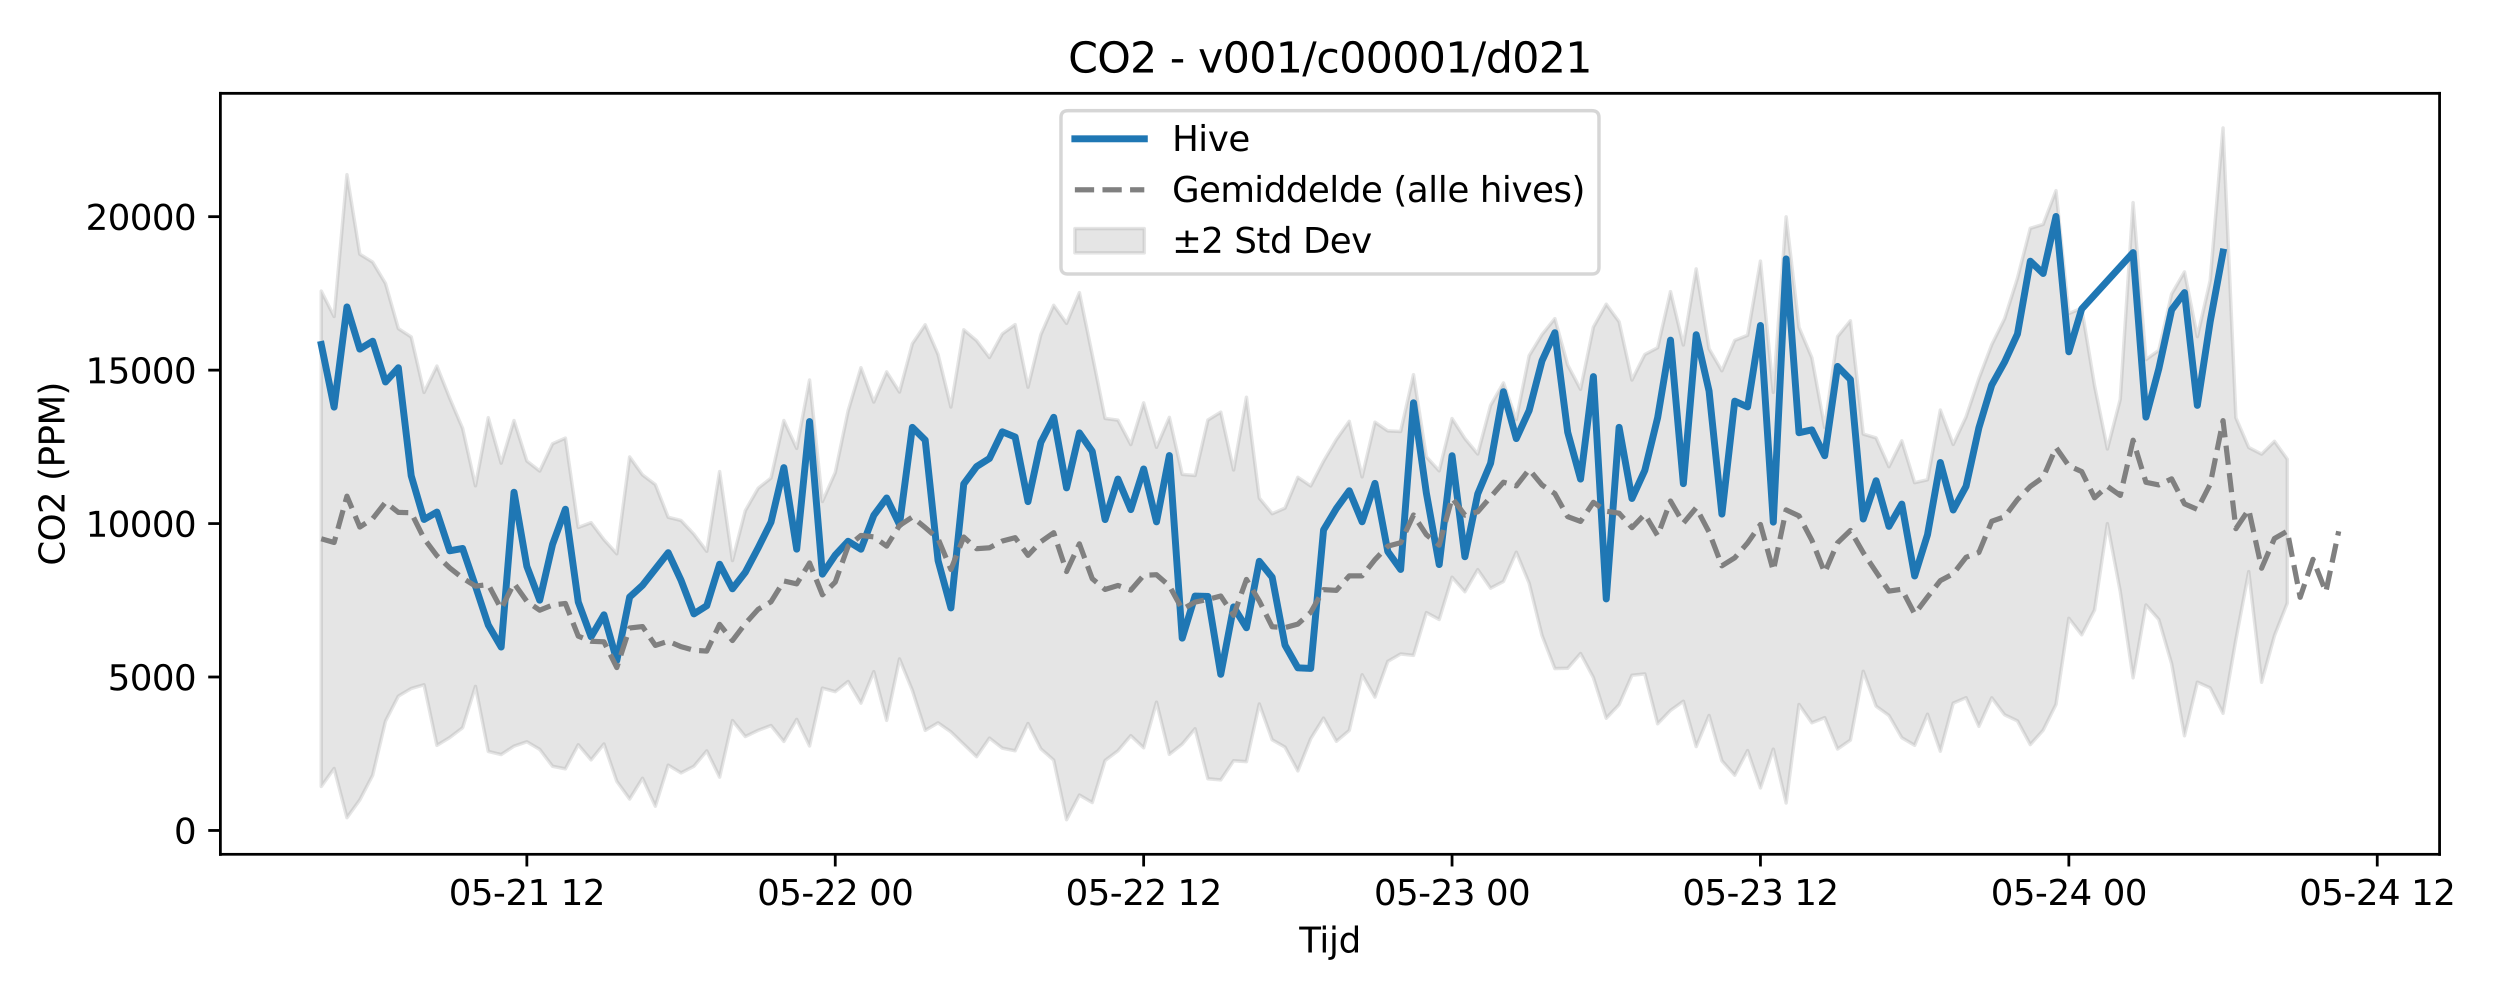 <?xml version="1.0" encoding="utf-8" standalone="no"?>
<!DOCTYPE svg PUBLIC "-//W3C//DTD SVG 1.1//EN"
  "http://www.w3.org/Graphics/SVG/1.1/DTD/svg11.dtd">
<svg xmlns:xlink="http://www.w3.org/1999/xlink" width="720pt" height="288pt" viewBox="0 0 720 288" xmlns="http://www.w3.org/2000/svg" version="1.1">
 <defs>
  <style type="text/css">*{stroke-linejoin: round; stroke-linecap: butt}</style>
 </defs>
 <g id="figure_1">
  <g id="patch_1">
   <path d="M 0 288 
L 720 288 
L 720 0 
L 0 0 
z
" style="fill: #ffffff"/>
  </g>
  <g id="axes_1">
   <g id="patch_2">
    <path d="M 63.47 246.04 
L 702.596 246.04 
L 702.596 26.88 
L 63.47 26.88 
z
" style="fill: #ffffff"/>
   </g>
   <g id="FillBetweenPolyCollection_1">
    <defs>
     <path id="m785334cd11" d="M 92.521 -204.18 
L 92.521 -61.495 
L 96.222 -66.677 
L 99.923 -52.5 
L 103.624 -57.634 
L 107.324 -64.725 
L 111.025 -80.329 
L 114.726 -87.508 
L 118.427 -89.71 
L 122.127 -90.783 
L 125.828 -73.332 
L 129.529 -75.592 
L 133.23 -78.415 
L 136.931 -90.32 
L 140.631 -71.581 
L 144.332 -70.684 
L 148.033 -73.106 
L 151.734 -74.366 
L 155.435 -72.179 
L 159.135 -67.31 
L 162.836 -66.571 
L 166.537 -73.511 
L 170.238 -69.149 
L 173.938 -73.731 
L 177.639 -62.971 
L 181.34 -57.869 
L 185.041 -63.863 
L 188.742 -55.807 
L 192.442 -67.638 
L 196.143 -65.404 
L 199.844 -67.312 
L 203.545 -71.736 
L 207.245 -64.179 
L 210.946 -80.483 
L 214.647 -75.87 
L 218.348 -77.657 
L 222.049 -79.05 
L 225.749 -74.464 
L 229.45 -80.822 
L 233.151 -73.162 
L 236.852 -89.823 
L 240.553 -88.796 
L 244.253 -91.734 
L 247.954 -85.485 
L 251.655 -94.554 
L 255.356 -80.528 
L 259.056 -98.232 
L 262.757 -89.177 
L 266.458 -77.65 
L 270.159 -79.818 
L 273.86 -77.223 
L 277.56 -73.64 
L 281.261 -70.069 
L 284.962 -75.426 
L 288.663 -72.533 
L 292.364 -71.777 
L 296.064 -79.63 
L 299.765 -72.331 
L 303.466 -69.083 
L 307.167 -51.922 
L 310.867 -59.027 
L 314.568 -56.859 
L 318.269 -68.98 
L 321.97 -71.773 
L 325.671 -76.132 
L 329.371 -72.631 
L 333.072 -85.783 
L 336.773 -70.746 
L 340.474 -73.678 
L 344.175 -78.117 
L 347.875 -63.71 
L 351.576 -63.39 
L 355.277 -68.911 
L 358.978 -68.643 
L 362.678 -85.26 
L 366.379 -74.938 
L 370.08 -72.833 
L 373.781 -65.977 
L 377.482 -75.236 
L 381.182 -81.188 
L 384.883 -74.506 
L 388.584 -77.629 
L 392.285 -93.66 
L 395.986 -87.232 
L 399.686 -97.515 
L 403.387 -99.653 
L 407.088 -99.248 
L 410.789 -111.568 
L 414.489 -109.583 
L 418.19 -121.755 
L 421.891 -117.568 
L 425.592 -123.947 
L 429.293 -118.603 
L 432.993 -120.531 
L 436.694 -128.965 
L 440.395 -120.04 
L 444.096 -105.003 
L 447.796 -95.448 
L 451.497 -95.537 
L 455.198 -99.786 
L 458.899 -92.855 
L 462.6 -81.152 
L 466.3 -85.063 
L 470.001 -93.522 
L 473.702 -93.908 
L 477.403 -79.546 
L 481.104 -83.393 
L 484.804 -86.041 
L 488.505 -72.977 
L 492.206 -81.948 
L 495.907 -68.878 
L 499.607 -64.742 
L 503.308 -71.826 
L 507.009 -61.08 
L 510.71 -72.249 
L 514.411 -56.737 
L 518.111 -85.115 
L 521.812 -79.838 
L 525.513 -81.315 
L 529.214 -72.277 
L 532.915 -74.845 
L 536.615 -94.67 
L 540.316 -84.62 
L 544.017 -81.941 
L 547.718 -75.537 
L 551.418 -73.349 
L 555.119 -82.312 
L 558.82 -71.647 
L 562.521 -85.488 
L 566.222 -87.064 
L 569.922 -78.821 
L 573.623 -87.025 
L 577.324 -82.138 
L 581.025 -80.384 
L 584.726 -73.554 
L 588.426 -77.692 
L 592.127 -85.124 
L 595.828 -109.941 
L 599.529 -105.17 
L 603.229 -112.325 
L 606.93 -137.193 
L 610.631 -117.668 
L 614.332 -92.779 
L 618.033 -113.779 
L 621.733 -109.578 
L 625.434 -96.844 
L 629.135 -76.09 
L 632.836 -91.536 
L 636.537 -89.867 
L 640.237 -82.561 
L 643.938 -103.825 
L 647.639 -123.385 
L 651.34 -91.49 
L 655.04 -104.929 
L 658.741 -114.313 
L 658.741 -155.748 
L 658.741 -155.748 
L 655.04 -160.9 
L 651.34 -157.215 
L 647.639 -159.124 
L 643.938 -167.674 
L 640.237 -251.158 
L 636.537 -207.219 
L 632.836 -191.047 
L 629.135 -209.695 
L 625.434 -203.339 
L 621.733 -187.101 
L 618.033 -184.423 
L 614.332 -229.656 
L 610.631 -172.975 
L 606.93 -158.695 
L 603.229 -176.935 
L 599.529 -199.208 
L 595.828 -197.712 
L 592.127 -233.09 
L 588.426 -223.372 
L 584.726 -222.251 
L 581.025 -207.866 
L 577.324 -196.219 
L 573.623 -188.734 
L 569.922 -178.978 
L 566.222 -167.938 
L 562.521 -159.997 
L 558.82 -169.915 
L 555.119 -149.826 
L 551.418 -148.994 
L 547.718 -161.051 
L 544.017 -153.577 
L 540.316 -161.884 
L 536.615 -162.991 
L 532.915 -195.619 
L 529.214 -191.075 
L 525.513 -164.843 
L 521.812 -184.984 
L 518.111 -193.72 
L 514.411 -225.564 
L 510.71 -175.004 
L 507.009 -212.813 
L 503.308 -191.442 
L 499.607 -189.971 
L 495.907 -181.221 
L 492.206 -187.568 
L 488.505 -210.567 
L 484.804 -188.634 
L 481.104 -204.011 
L 477.403 -187.859 
L 473.702 -185.906 
L 470.001 -178.553 
L 466.3 -195.328 
L 462.6 -200.387 
L 458.899 -193.815 
L 455.198 -175.886 
L 451.497 -182.874 
L 447.796 -196.239 
L 444.096 -191.651 
L 440.395 -185.55 
L 436.694 -167.152 
L 432.993 -177.72 
L 429.293 -171.253 
L 425.592 -157.247 
L 421.891 -161.709 
L 418.19 -167.456 
L 414.489 -152.393 
L 410.789 -156.438 
L 407.088 -180.102 
L 403.387 -163.732 
L 399.686 -163.905 
L 395.986 -166.417 
L 392.285 -150.655 
L 388.584 -166.663 
L 384.883 -161.442 
L 381.182 -155.173 
L 377.482 -148.048 
L 373.781 -150.546 
L 370.08 -141.662 
L 366.379 -140.053 
L 362.678 -144.567 
L 358.978 -173.596 
L 355.277 -152.647 
L 351.576 -169.305 
L 347.875 -167.035 
L 344.175 -151.064 
L 340.474 -151.375 
L 336.773 -167.798 
L 333.072 -159.178 
L 329.371 -171.981 
L 325.671 -159.962 
L 321.97 -166.997 
L 318.269 -167.491 
L 314.568 -185.815 
L 310.867 -203.721 
L 307.167 -194.873 
L 303.466 -200.078 
L 299.765 -191.632 
L 296.064 -176.491 
L 292.364 -194.521 
L 288.663 -191.826 
L 284.962 -185.041 
L 281.261 -189.888 
L 277.56 -193.031 
L 273.86 -170.775 
L 270.159 -185.92 
L 266.458 -194.47 
L 262.757 -189.017 
L 259.056 -175.088 
L 255.356 -180.901 
L 251.655 -172.208 
L 247.954 -182.102 
L 244.253 -169.653 
L 240.553 -151.926 
L 236.852 -143.566 
L 233.151 -178.571 
L 229.45 -158.87 
L 225.749 -166.898 
L 222.049 -150.32 
L 218.348 -147.385 
L 214.647 -140.93 
L 210.946 -126.567 
L 207.245 -152.187 
L 203.545 -129.236 
L 199.844 -134.147 
L 196.143 -138.109 
L 192.442 -139.02 
L 188.742 -148.434 
L 185.041 -151.239 
L 181.34 -156.403 
L 177.639 -128.511 
L 173.938 -132.59 
L 170.238 -137.479 
L 166.537 -136.091 
L 162.836 -161.832 
L 159.135 -160.202 
L 155.435 -152.34 
L 151.734 -155.237 
L 148.033 -166.896 
L 144.332 -154.608 
L 140.631 -167.708 
L 136.931 -148.083 
L 133.23 -164.631 
L 129.529 -173.288 
L 125.828 -182.579 
L 122.127 -174.989 
L 118.427 -190.959 
L 114.726 -193.363 
L 111.025 -206.356 
L 107.324 -212.514 
L 103.624 -214.789 
L 99.923 -237.698 
L 96.222 -196.853 
L 92.521 -204.18 
z
" style="stroke: #808080; stroke-opacity: 0.2"/>
    </defs>
    <g clip-path="url(#pe4aac7271d)">
     <use xlink:href="#m785334cd11" x="0" y="288" style="fill: #808080; fill-opacity: 0.2; stroke: #808080; stroke-opacity: 0.2"/>
    </g>
   </g>
   <g id="matplotlib.axis_1">
    <g id="xtick_1">
     <g id="line2d_1">
      <defs>
       <path id="m941d1e9b4a" d="M 0 0 
L 0 3.5 
" style="stroke: #000000; stroke-width: 0.8"/>
      </defs>
      <g>
       <use xlink:href="#m941d1e9b4a" x="151.734" y="246.04" style="stroke: #000000; stroke-width: 0.8"/>
      </g>
     </g>
     <g id="text_1">
      <!-- 05-21 12 -->
      <g transform="translate(129.253 260.638) scale(0.1 -0.1)">
       <defs>
        <path id="DejaVuSans-30" d="M 2034 4250 
Q 1547 4250 1301 3770 
Q 1056 3291 1056 2328 
Q 1056 1369 1301 889 
Q 1547 409 2034 409 
Q 2525 409 2770 889 
Q 3016 1369 3016 2328 
Q 3016 3291 2770 3770 
Q 2525 4250 2034 4250 
z
M 2034 4750 
Q 2819 4750 3233 4129 
Q 3647 3509 3647 2328 
Q 3647 1150 3233 529 
Q 2819 -91 2034 -91 
Q 1250 -91 836 529 
Q 422 1150 422 2328 
Q 422 3509 836 4129 
Q 1250 4750 2034 4750 
z
" transform="scale(0.016)"/>
        <path id="DejaVuSans-35" d="M 691 4666 
L 3169 4666 
L 3169 4134 
L 1269 4134 
L 1269 2991 
Q 1406 3038 1543 3061 
Q 1681 3084 1819 3084 
Q 2600 3084 3056 2656 
Q 3513 2228 3513 1497 
Q 3513 744 3044 326 
Q 2575 -91 1722 -91 
Q 1428 -91 1123 -41 
Q 819 9 494 109 
L 494 744 
Q 775 591 1075 516 
Q 1375 441 1709 441 
Q 2250 441 2565 725 
Q 2881 1009 2881 1497 
Q 2881 1984 2565 2268 
Q 2250 2553 1709 2553 
Q 1456 2553 1204 2497 
Q 953 2441 691 2322 
L 691 4666 
z
" transform="scale(0.016)"/>
        <path id="DejaVuSans-2d" d="M 313 2009 
L 1997 2009 
L 1997 1497 
L 313 1497 
L 313 2009 
z
" transform="scale(0.016)"/>
        <path id="DejaVuSans-32" d="M 1228 531 
L 3431 531 
L 3431 0 
L 469 0 
L 469 531 
Q 828 903 1448 1529 
Q 2069 2156 2228 2338 
Q 2531 2678 2651 2914 
Q 2772 3150 2772 3378 
Q 2772 3750 2511 3984 
Q 2250 4219 1831 4219 
Q 1534 4219 1204 4116 
Q 875 4013 500 3803 
L 500 4441 
Q 881 4594 1212 4672 
Q 1544 4750 1819 4750 
Q 2544 4750 2975 4387 
Q 3406 4025 3406 3419 
Q 3406 3131 3298 2873 
Q 3191 2616 2906 2266 
Q 2828 2175 2409 1742 
Q 1991 1309 1228 531 
z
" transform="scale(0.016)"/>
        <path id="DejaVuSans-31" d="M 794 531 
L 1825 531 
L 1825 4091 
L 703 3866 
L 703 4441 
L 1819 4666 
L 2450 4666 
L 2450 531 
L 3481 531 
L 3481 0 
L 794 0 
L 794 531 
z
" transform="scale(0.016)"/>
        <path id="DejaVuSans-20" transform="scale(0.016)"/>
       </defs>
       <use xlink:href="#DejaVuSans-30"/>
       <use xlink:href="#DejaVuSans-35" transform="translate(63.623 0)"/>
       <use xlink:href="#DejaVuSans-2d" transform="translate(127.246 0)"/>
       <use xlink:href="#DejaVuSans-32" transform="translate(163.33 0)"/>
       <use xlink:href="#DejaVuSans-31" transform="translate(226.953 0)"/>
       <use xlink:href="#DejaVuSans-20" transform="translate(290.576 0)"/>
       <use xlink:href="#DejaVuSans-31" transform="translate(322.363 0)"/>
       <use xlink:href="#DejaVuSans-32" transform="translate(385.986 0)"/>
      </g>
     </g>
    </g>
    <g id="xtick_2">
     <g id="line2d_2">
      <g>
       <use xlink:href="#m941d1e9b4a" x="240.553" y="246.04" style="stroke: #000000; stroke-width: 0.8"/>
      </g>
     </g>
     <g id="text_2">
      <!-- 05-22 00 -->
      <g transform="translate(218.072 260.638) scale(0.1 -0.1)">
       <use xlink:href="#DejaVuSans-30"/>
       <use xlink:href="#DejaVuSans-35" transform="translate(63.623 0)"/>
       <use xlink:href="#DejaVuSans-2d" transform="translate(127.246 0)"/>
       <use xlink:href="#DejaVuSans-32" transform="translate(163.33 0)"/>
       <use xlink:href="#DejaVuSans-32" transform="translate(226.953 0)"/>
       <use xlink:href="#DejaVuSans-20" transform="translate(290.576 0)"/>
       <use xlink:href="#DejaVuSans-30" transform="translate(322.363 0)"/>
       <use xlink:href="#DejaVuSans-30" transform="translate(385.986 0)"/>
      </g>
     </g>
    </g>
    <g id="xtick_3">
     <g id="line2d_3">
      <g>
       <use xlink:href="#m941d1e9b4a" x="329.371" y="246.04" style="stroke: #000000; stroke-width: 0.8"/>
      </g>
     </g>
     <g id="text_3">
      <!-- 05-22 12 -->
      <g transform="translate(306.891 260.638) scale(0.1 -0.1)">
       <use xlink:href="#DejaVuSans-30"/>
       <use xlink:href="#DejaVuSans-35" transform="translate(63.623 0)"/>
       <use xlink:href="#DejaVuSans-2d" transform="translate(127.246 0)"/>
       <use xlink:href="#DejaVuSans-32" transform="translate(163.33 0)"/>
       <use xlink:href="#DejaVuSans-32" transform="translate(226.953 0)"/>
       <use xlink:href="#DejaVuSans-20" transform="translate(290.576 0)"/>
       <use xlink:href="#DejaVuSans-31" transform="translate(322.363 0)"/>
       <use xlink:href="#DejaVuSans-32" transform="translate(385.986 0)"/>
      </g>
     </g>
    </g>
    <g id="xtick_4">
     <g id="line2d_4">
      <g>
       <use xlink:href="#m941d1e9b4a" x="418.19" y="246.04" style="stroke: #000000; stroke-width: 0.8"/>
      </g>
     </g>
     <g id="text_4">
      <!-- 05-23 00 -->
      <g transform="translate(395.71 260.638) scale(0.1 -0.1)">
       <defs>
        <path id="DejaVuSans-33" d="M 2597 2516 
Q 3050 2419 3304 2112 
Q 3559 1806 3559 1356 
Q 3559 666 3084 287 
Q 2609 -91 1734 -91 
Q 1441 -91 1130 -33 
Q 819 25 488 141 
L 488 750 
Q 750 597 1062 519 
Q 1375 441 1716 441 
Q 2309 441 2620 675 
Q 2931 909 2931 1356 
Q 2931 1769 2642 2001 
Q 2353 2234 1838 2234 
L 1294 2234 
L 1294 2753 
L 1863 2753 
Q 2328 2753 2575 2939 
Q 2822 3125 2822 3475 
Q 2822 3834 2567 4026 
Q 2313 4219 1838 4219 
Q 1578 4219 1281 4162 
Q 984 4106 628 3988 
L 628 4550 
Q 988 4650 1302 4700 
Q 1616 4750 1894 4750 
Q 2613 4750 3031 4423 
Q 3450 4097 3450 3541 
Q 3450 3153 3228 2886 
Q 3006 2619 2597 2516 
z
" transform="scale(0.016)"/>
       </defs>
       <use xlink:href="#DejaVuSans-30"/>
       <use xlink:href="#DejaVuSans-35" transform="translate(63.623 0)"/>
       <use xlink:href="#DejaVuSans-2d" transform="translate(127.246 0)"/>
       <use xlink:href="#DejaVuSans-32" transform="translate(163.33 0)"/>
       <use xlink:href="#DejaVuSans-33" transform="translate(226.953 0)"/>
       <use xlink:href="#DejaVuSans-20" transform="translate(290.576 0)"/>
       <use xlink:href="#DejaVuSans-30" transform="translate(322.363 0)"/>
       <use xlink:href="#DejaVuSans-30" transform="translate(385.986 0)"/>
      </g>
     </g>
    </g>
    <g id="xtick_5">
     <g id="line2d_5">
      <g>
       <use xlink:href="#m941d1e9b4a" x="507.009" y="246.04" style="stroke: #000000; stroke-width: 0.8"/>
      </g>
     </g>
     <g id="text_5">
      <!-- 05-23 12 -->
      <g transform="translate(484.529 260.638) scale(0.1 -0.1)">
       <use xlink:href="#DejaVuSans-30"/>
       <use xlink:href="#DejaVuSans-35" transform="translate(63.623 0)"/>
       <use xlink:href="#DejaVuSans-2d" transform="translate(127.246 0)"/>
       <use xlink:href="#DejaVuSans-32" transform="translate(163.33 0)"/>
       <use xlink:href="#DejaVuSans-33" transform="translate(226.953 0)"/>
       <use xlink:href="#DejaVuSans-20" transform="translate(290.576 0)"/>
       <use xlink:href="#DejaVuSans-31" transform="translate(322.363 0)"/>
       <use xlink:href="#DejaVuSans-32" transform="translate(385.986 0)"/>
      </g>
     </g>
    </g>
    <g id="xtick_6">
     <g id="line2d_6">
      <g>
       <use xlink:href="#m941d1e9b4a" x="595.828" y="246.04" style="stroke: #000000; stroke-width: 0.8"/>
      </g>
     </g>
     <g id="text_6">
      <!-- 05-24 00 -->
      <g transform="translate(573.347 260.638) scale(0.1 -0.1)">
       <defs>
        <path id="DejaVuSans-34" d="M 2419 4116 
L 825 1625 
L 2419 1625 
L 2419 4116 
z
M 2253 4666 
L 3047 4666 
L 3047 1625 
L 3713 1625 
L 3713 1100 
L 3047 1100 
L 3047 0 
L 2419 0 
L 2419 1100 
L 313 1100 
L 313 1709 
L 2253 4666 
z
" transform="scale(0.016)"/>
       </defs>
       <use xlink:href="#DejaVuSans-30"/>
       <use xlink:href="#DejaVuSans-35" transform="translate(63.623 0)"/>
       <use xlink:href="#DejaVuSans-2d" transform="translate(127.246 0)"/>
       <use xlink:href="#DejaVuSans-32" transform="translate(163.33 0)"/>
       <use xlink:href="#DejaVuSans-34" transform="translate(226.953 0)"/>
       <use xlink:href="#DejaVuSans-20" transform="translate(290.576 0)"/>
       <use xlink:href="#DejaVuSans-30" transform="translate(322.363 0)"/>
       <use xlink:href="#DejaVuSans-30" transform="translate(385.986 0)"/>
      </g>
     </g>
    </g>
    <g id="xtick_7">
     <g id="line2d_7">
      <g>
       <use xlink:href="#m941d1e9b4a" x="684.647" y="246.04" style="stroke: #000000; stroke-width: 0.8"/>
      </g>
     </g>
     <g id="text_7">
      <!-- 05-24 12 -->
      <g transform="translate(662.166 260.638) scale(0.1 -0.1)">
       <use xlink:href="#DejaVuSans-30"/>
       <use xlink:href="#DejaVuSans-35" transform="translate(63.623 0)"/>
       <use xlink:href="#DejaVuSans-2d" transform="translate(127.246 0)"/>
       <use xlink:href="#DejaVuSans-32" transform="translate(163.33 0)"/>
       <use xlink:href="#DejaVuSans-34" transform="translate(226.953 0)"/>
       <use xlink:href="#DejaVuSans-20" transform="translate(290.576 0)"/>
       <use xlink:href="#DejaVuSans-31" transform="translate(322.363 0)"/>
       <use xlink:href="#DejaVuSans-32" transform="translate(385.986 0)"/>
      </g>
     </g>
    </g>
    <g id="text_8">
     <!-- Tijd -->
     <g transform="translate(374.183 274.317) scale(0.1 -0.1)">
      <defs>
       <path id="DejaVuSans-54" d="M -19 4666 
L 3928 4666 
L 3928 4134 
L 2272 4134 
L 2272 0 
L 1638 0 
L 1638 4134 
L -19 4134 
L -19 4666 
z
" transform="scale(0.016)"/>
       <path id="DejaVuSans-69" d="M 603 3500 
L 1178 3500 
L 1178 0 
L 603 0 
L 603 3500 
z
M 603 4863 
L 1178 4863 
L 1178 4134 
L 603 4134 
L 603 4863 
z
" transform="scale(0.016)"/>
       <path id="DejaVuSans-6a" d="M 603 3500 
L 1178 3500 
L 1178 -63 
Q 1178 -731 923 -1031 
Q 669 -1331 103 -1331 
L -116 -1331 
L -116 -844 
L 38 -844 
Q 366 -844 484 -692 
Q 603 -541 603 -63 
L 603 3500 
z
M 603 4863 
L 1178 4863 
L 1178 4134 
L 603 4134 
L 603 4863 
z
" transform="scale(0.016)"/>
       <path id="DejaVuSans-64" d="M 2906 2969 
L 2906 4863 
L 3481 4863 
L 3481 0 
L 2906 0 
L 2906 525 
Q 2725 213 2448 61 
Q 2172 -91 1784 -91 
Q 1150 -91 751 415 
Q 353 922 353 1747 
Q 353 2572 751 3078 
Q 1150 3584 1784 3584 
Q 2172 3584 2448 3432 
Q 2725 3281 2906 2969 
z
M 947 1747 
Q 947 1113 1208 752 
Q 1469 391 1925 391 
Q 2381 391 2643 752 
Q 2906 1113 2906 1747 
Q 2906 2381 2643 2742 
Q 2381 3103 1925 3103 
Q 1469 3103 1208 2742 
Q 947 2381 947 1747 
z
" transform="scale(0.016)"/>
      </defs>
      <use xlink:href="#DejaVuSans-54"/>
      <use xlink:href="#DejaVuSans-69" transform="translate(57.959 0)"/>
      <use xlink:href="#DejaVuSans-6a" transform="translate(85.742 0)"/>
      <use xlink:href="#DejaVuSans-64" transform="translate(113.525 0)"/>
     </g>
    </g>
   </g>
   <g id="matplotlib.axis_2">
    <g id="ytick_1">
     <g id="line2d_8">
      <defs>
       <path id="m4210026b3e" d="M 0 0 
L -3.5 0 
" style="stroke: #000000; stroke-width: 0.8"/>
      </defs>
      <g>
       <use xlink:href="#m4210026b3e" x="63.47" y="239.171" style="stroke: #000000; stroke-width: 0.8"/>
      </g>
     </g>
     <g id="text_9">
      <!-- 0 -->
      <g transform="translate(50.108 242.97) scale(0.1 -0.1)">
       <use xlink:href="#DejaVuSans-30"/>
      </g>
     </g>
    </g>
    <g id="ytick_2">
     <g id="line2d_9">
      <g>
       <use xlink:href="#m4210026b3e" x="63.47" y="194.98" style="stroke: #000000; stroke-width: 0.8"/>
      </g>
     </g>
     <g id="text_10">
      <!-- 5000 -->
      <g transform="translate(31.02 198.779) scale(0.1 -0.1)">
       <use xlink:href="#DejaVuSans-35"/>
       <use xlink:href="#DejaVuSans-30" transform="translate(63.623 0)"/>
       <use xlink:href="#DejaVuSans-30" transform="translate(127.246 0)"/>
       <use xlink:href="#DejaVuSans-30" transform="translate(190.869 0)"/>
      </g>
     </g>
    </g>
    <g id="ytick_3">
     <g id="line2d_10">
      <g>
       <use xlink:href="#m4210026b3e" x="63.47" y="150.789" style="stroke: #000000; stroke-width: 0.8"/>
      </g>
     </g>
     <g id="text_11">
      <!-- 10000 -->
      <g transform="translate(24.657 154.588) scale(0.1 -0.1)">
       <use xlink:href="#DejaVuSans-31"/>
       <use xlink:href="#DejaVuSans-30" transform="translate(63.623 0)"/>
       <use xlink:href="#DejaVuSans-30" transform="translate(127.246 0)"/>
       <use xlink:href="#DejaVuSans-30" transform="translate(190.869 0)"/>
       <use xlink:href="#DejaVuSans-30" transform="translate(254.492 0)"/>
      </g>
     </g>
    </g>
    <g id="ytick_4">
     <g id="line2d_11">
      <g>
       <use xlink:href="#m4210026b3e" x="63.47" y="106.597" style="stroke: #000000; stroke-width: 0.8"/>
      </g>
     </g>
     <g id="text_12">
      <!-- 15000 -->
      <g transform="translate(24.657 110.397) scale(0.1 -0.1)">
       <use xlink:href="#DejaVuSans-31"/>
       <use xlink:href="#DejaVuSans-35" transform="translate(63.623 0)"/>
       <use xlink:href="#DejaVuSans-30" transform="translate(127.246 0)"/>
       <use xlink:href="#DejaVuSans-30" transform="translate(190.869 0)"/>
       <use xlink:href="#DejaVuSans-30" transform="translate(254.492 0)"/>
      </g>
     </g>
    </g>
    <g id="ytick_5">
     <g id="line2d_12">
      <g>
       <use xlink:href="#m4210026b3e" x="63.47" y="62.406" style="stroke: #000000; stroke-width: 0.8"/>
      </g>
     </g>
     <g id="text_13">
      <!-- 20000 -->
      <g transform="translate(24.657 66.206) scale(0.1 -0.1)">
       <use xlink:href="#DejaVuSans-32"/>
       <use xlink:href="#DejaVuSans-30" transform="translate(63.623 0)"/>
       <use xlink:href="#DejaVuSans-30" transform="translate(127.246 0)"/>
       <use xlink:href="#DejaVuSans-30" transform="translate(190.869 0)"/>
       <use xlink:href="#DejaVuSans-30" transform="translate(254.492 0)"/>
      </g>
     </g>
    </g>
    <g id="text_14">
     <!-- CO2 (PPM) -->
     <g transform="translate(18.578 162.903) rotate(-90) scale(0.1 -0.1)">
      <defs>
       <path id="DejaVuSans-43" d="M 4122 4306 
L 4122 3641 
Q 3803 3938 3442 4084 
Q 3081 4231 2675 4231 
Q 1875 4231 1450 3742 
Q 1025 3253 1025 2328 
Q 1025 1406 1450 917 
Q 1875 428 2675 428 
Q 3081 428 3442 575 
Q 3803 722 4122 1019 
L 4122 359 
Q 3791 134 3420 21 
Q 3050 -91 2638 -91 
Q 1578 -91 968 557 
Q 359 1206 359 2328 
Q 359 3453 968 4101 
Q 1578 4750 2638 4750 
Q 3056 4750 3426 4639 
Q 3797 4528 4122 4306 
z
" transform="scale(0.016)"/>
       <path id="DejaVuSans-4f" d="M 2522 4238 
Q 1834 4238 1429 3725 
Q 1025 3213 1025 2328 
Q 1025 1447 1429 934 
Q 1834 422 2522 422 
Q 3209 422 3611 934 
Q 4013 1447 4013 2328 
Q 4013 3213 3611 3725 
Q 3209 4238 2522 4238 
z
M 2522 4750 
Q 3503 4750 4090 4092 
Q 4678 3434 4678 2328 
Q 4678 1225 4090 567 
Q 3503 -91 2522 -91 
Q 1538 -91 948 565 
Q 359 1222 359 2328 
Q 359 3434 948 4092 
Q 1538 4750 2522 4750 
z
" transform="scale(0.016)"/>
       <path id="DejaVuSans-28" d="M 1984 4856 
Q 1566 4138 1362 3434 
Q 1159 2731 1159 2009 
Q 1159 1288 1364 580 
Q 1569 -128 1984 -844 
L 1484 -844 
Q 1016 -109 783 600 
Q 550 1309 550 2009 
Q 550 2706 781 3412 
Q 1013 4119 1484 4856 
L 1984 4856 
z
" transform="scale(0.016)"/>
       <path id="DejaVuSans-50" d="M 1259 4147 
L 1259 2394 
L 2053 2394 
Q 2494 2394 2734 2622 
Q 2975 2850 2975 3272 
Q 2975 3691 2734 3919 
Q 2494 4147 2053 4147 
L 1259 4147 
z
M 628 4666 
L 2053 4666 
Q 2838 4666 3239 4311 
Q 3641 3956 3641 3272 
Q 3641 2581 3239 2228 
Q 2838 1875 2053 1875 
L 1259 1875 
L 1259 0 
L 628 0 
L 628 4666 
z
" transform="scale(0.016)"/>
       <path id="DejaVuSans-4d" d="M 628 4666 
L 1569 4666 
L 2759 1491 
L 3956 4666 
L 4897 4666 
L 4897 0 
L 4281 0 
L 4281 4097 
L 3078 897 
L 2444 897 
L 1241 4097 
L 1241 0 
L 628 0 
L 628 4666 
z
" transform="scale(0.016)"/>
       <path id="DejaVuSans-29" d="M 513 4856 
L 1013 4856 
Q 1481 4119 1714 3412 
Q 1947 2706 1947 2009 
Q 1947 1309 1714 600 
Q 1481 -109 1013 -844 
L 513 -844 
Q 928 -128 1133 580 
Q 1338 1288 1338 2009 
Q 1338 2731 1133 3434 
Q 928 4138 513 4856 
z
" transform="scale(0.016)"/>
      </defs>
      <use xlink:href="#DejaVuSans-43"/>
      <use xlink:href="#DejaVuSans-4f" transform="translate(69.824 0)"/>
      <use xlink:href="#DejaVuSans-32" transform="translate(148.535 0)"/>
      <use xlink:href="#DejaVuSans-20" transform="translate(212.158 0)"/>
      <use xlink:href="#DejaVuSans-28" transform="translate(243.945 0)"/>
      <use xlink:href="#DejaVuSans-50" transform="translate(282.959 0)"/>
      <use xlink:href="#DejaVuSans-50" transform="translate(343.262 0)"/>
      <use xlink:href="#DejaVuSans-4d" transform="translate(403.564 0)"/>
      <use xlink:href="#DejaVuSans-29" transform="translate(489.844 0)"/>
     </g>
    </g>
   </g>
   <g id="line2d_13">
    <path d="M 92.521 99.209 
L 96.222 117.248 
L 99.923 88.403 
L 103.624 100.54 
L 107.324 98.272 
L 111.025 110.005 
L 114.726 105.914 
L 118.427 137.016 
L 122.127 149.604 
L 125.828 147.48 
L 129.529 158.628 
L 133.23 157.959 
L 136.931 168.783 
L 140.631 180.021 
L 144.332 186.354 
L 148.033 141.774 
L 151.734 163.124 
L 155.435 172.855 
L 159.135 156.785 
L 162.836 146.667 
L 166.537 173.361 
L 170.238 183.381 
L 173.938 177.068 
L 177.639 190.229 
L 181.34 171.947 
L 185.041 168.571 
L 192.442 159.176 
L 196.143 167.125 
L 199.844 176.794 
L 203.545 174.451 
L 207.245 162.499 
L 210.946 169.573 
L 214.647 164.818 
L 218.348 157.8 
L 222.049 150.37 
L 225.749 134.682 
L 229.45 158.154 
L 233.151 121.41 
L 236.852 165.354 
L 240.553 159.86 
L 244.253 155.888 
L 247.954 158.174 
L 251.655 148.408 
L 255.356 143.42 
L 259.056 151.063 
L 262.757 123.084 
L 266.458 126.74 
L 270.159 161.43 
L 273.86 175.085 
L 277.56 139.378 
L 281.261 134.376 
L 284.962 132.034 
L 288.663 124.359 
L 292.364 125.859 
L 296.064 144.469 
L 299.765 127.417 
L 303.466 120.188 
L 307.167 140.505 
L 310.867 124.669 
L 314.568 129.989 
L 318.269 149.634 
L 321.97 137.973 
L 325.671 146.767 
L 329.371 135.071 
L 333.072 150.289 
L 336.773 131.199 
L 340.474 183.786 
L 344.175 171.667 
L 347.875 171.771 
L 351.576 194.199 
L 355.277 174.787 
L 358.978 180.794 
L 362.678 161.66 
L 366.379 166.242 
L 370.08 185.797 
L 373.781 192.337 
L 377.482 192.508 
L 381.182 152.621 
L 384.883 146.446 
L 388.584 141.343 
L 392.285 150.273 
L 395.986 139.213 
L 399.686 158.834 
L 403.387 164.002 
L 407.088 116.004 
L 410.789 141.986 
L 414.489 162.591 
L 418.19 131.25 
L 421.891 160.337 
L 425.592 142.233 
L 429.293 133.413 
L 432.993 112.811 
L 436.694 126.311 
L 440.395 118.223 
L 444.096 103.922 
L 447.796 95.821 
L 451.497 124.495 
L 455.198 137.976 
L 458.899 108.465 
L 462.6 172.486 
L 466.3 123.076 
L 470.001 143.562 
L 473.702 135.472 
L 477.403 120.288 
L 481.104 97.963 
L 484.804 139.293 
L 488.505 96.401 
L 492.206 112.607 
L 495.907 148.053 
L 499.607 115.536 
L 503.308 117.19 
L 507.009 93.744 
L 510.71 150.373 
L 514.411 74.577 
L 518.111 124.627 
L 521.812 123.806 
L 525.513 131.25 
L 529.214 105.531 
L 532.915 109.296 
L 536.615 149.472 
L 540.316 138.453 
L 544.017 151.597 
L 547.718 145.181 
L 551.418 165.88 
L 555.119 154.001 
L 558.82 133.206 
L 562.521 146.88 
L 566.222 140.063 
L 569.922 123.199 
L 573.623 110.899 
L 577.324 104.244 
L 581.025 96.204 
L 584.726 75.228 
L 588.426 78.763 
L 592.127 62.339 
L 595.828 101.312 
L 599.529 88.983 
L 614.332 72.75 
L 618.033 120.129 
L 621.733 106.226 
L 625.434 89.23 
L 629.135 84.272 
L 632.836 116.748 
L 636.537 92.615 
L 640.237 72.606 
L 640.237 72.606 
" clip-path="url(#pe4aac7271d)" style="fill: none; stroke: #1f77b4; stroke-width: 2; stroke-linecap: square"/>
   </g>
   <g id="line2d_14">
    <path d="M 92.521 155.163 
L 96.222 156.235 
L 99.923 142.901 
L 103.624 151.789 
L 107.324 149.381 
L 111.025 144.658 
L 114.726 147.565 
L 118.427 147.666 
L 122.127 155.114 
L 125.828 160.044 
L 129.529 163.56 
L 133.23 166.477 
L 136.931 168.798 
L 140.631 168.355 
L 144.332 175.354 
L 148.033 167.999 
L 151.734 173.198 
L 155.435 175.741 
L 159.135 174.244 
L 162.836 173.798 
L 166.537 183.199 
L 170.238 184.686 
L 173.938 184.84 
L 177.639 192.259 
L 181.34 180.864 
L 185.041 180.449 
L 188.742 185.879 
L 192.442 184.671 
L 196.143 186.244 
L 199.844 187.27 
L 203.545 187.514 
L 207.245 179.817 
L 210.946 184.475 
L 214.647 179.6 
L 218.348 175.479 
L 222.049 173.315 
L 225.749 167.319 
L 229.45 168.154 
L 233.151 162.134 
L 236.852 171.305 
L 240.553 167.639 
L 244.253 157.306 
L 247.954 154.207 
L 251.655 154.619 
L 255.356 157.285 
L 259.056 151.34 
L 262.757 148.903 
L 266.458 151.94 
L 270.159 155.131 
L 273.86 164.001 
L 277.56 154.665 
L 281.261 158.021 
L 284.962 157.766 
L 288.663 155.82 
L 292.364 154.851 
L 296.064 159.94 
L 299.765 156.018 
L 303.466 153.419 
L 307.167 164.603 
L 310.867 156.626 
L 314.568 166.663 
L 318.269 169.764 
L 321.97 168.615 
L 325.671 169.953 
L 329.371 165.694 
L 333.072 165.52 
L 336.773 168.728 
L 340.474 175.474 
L 344.175 173.41 
L 347.875 172.628 
L 351.576 171.652 
L 355.277 177.221 
L 358.978 166.881 
L 362.678 173.086 
L 366.379 180.504 
L 370.08 180.753 
L 373.781 179.738 
L 377.482 176.358 
L 381.182 169.82 
L 384.883 170.026 
L 388.584 165.854 
L 392.285 165.843 
L 395.986 161.175 
L 399.686 157.29 
L 403.387 156.308 
L 407.088 148.325 
L 410.789 153.997 
L 414.489 157.012 
L 418.19 143.394 
L 421.891 148.362 
L 425.592 147.403 
L 432.993 138.874 
L 436.694 139.941 
L 440.395 135.205 
L 444.096 139.673 
L 447.796 142.157 
L 451.497 148.795 
L 455.198 150.164 
L 458.899 144.665 
L 462.6 147.23 
L 466.3 147.804 
L 470.001 151.962 
L 473.702 148.093 
L 477.403 154.297 
L 481.104 144.298 
L 484.804 150.663 
L 488.505 146.228 
L 492.206 153.242 
L 495.907 162.95 
L 499.607 160.643 
L 503.308 156.366 
L 507.009 151.053 
L 510.71 164.374 
L 514.411 146.849 
L 518.111 148.583 
L 521.812 155.589 
L 525.513 164.921 
L 529.214 156.324 
L 532.915 152.768 
L 536.615 159.169 
L 544.017 170.241 
L 547.718 169.706 
L 551.418 176.828 
L 555.119 171.931 
L 558.82 167.219 
L 562.521 165.258 
L 566.222 160.499 
L 569.922 159.1 
L 573.623 150.12 
L 577.324 148.822 
L 581.025 143.875 
L 584.726 140.098 
L 588.426 137.468 
L 592.127 128.893 
L 595.828 134.173 
L 599.529 135.811 
L 603.229 143.37 
L 606.93 140.056 
L 610.631 142.679 
L 614.332 126.783 
L 618.033 138.899 
L 621.733 139.661 
L 625.434 137.909 
L 629.135 145.108 
L 632.836 146.709 
L 636.537 139.457 
L 640.237 121.14 
L 643.938 152.251 
L 647.639 146.745 
L 651.34 163.647 
L 655.04 155.085 
L 658.741 152.969 
L 662.442 172.021 
L 666.143 161.098 
L 669.844 170.486 
L 673.544 153.007 
L 673.544 153.007 
" clip-path="url(#pe4aac7271d)" style="fill: none; stroke-dasharray: 5.55,2.4; stroke-dashoffset: 0; stroke: #808080; stroke-width: 1.5"/>
   </g>
   <g id="patch_3">
    <path d="M 63.47 246.04 
L 63.47 26.88 
" style="fill: none; stroke: #000000; stroke-width: 0.8; stroke-linejoin: miter; stroke-linecap: square"/>
   </g>
   <g id="patch_4">
    <path d="M 702.596 246.04 
L 702.596 26.88 
" style="fill: none; stroke: #000000; stroke-width: 0.8; stroke-linejoin: miter; stroke-linecap: square"/>
   </g>
   <g id="patch_5">
    <path d="M 63.47 246.04 
L 702.596 246.04 
" style="fill: none; stroke: #000000; stroke-width: 0.8; stroke-linejoin: miter; stroke-linecap: square"/>
   </g>
   <g id="patch_6">
    <path d="M 63.47 26.88 
L 702.596 26.88 
" style="fill: none; stroke: #000000; stroke-width: 0.8; stroke-linejoin: miter; stroke-linecap: square"/>
   </g>
   <g id="text_15">
    <!-- CO2 - v001/c00001/d021 -->
    <g transform="translate(307.63 20.88) scale(0.12 -0.12)">
     <defs>
      <path id="DejaVuSans-76" d="M 191 3500 
L 800 3500 
L 1894 563 
L 2988 3500 
L 3597 3500 
L 2284 0 
L 1503 0 
L 191 3500 
z
" transform="scale(0.016)"/>
      <path id="DejaVuSans-2f" d="M 1625 4666 
L 2156 4666 
L 531 -594 
L 0 -594 
L 1625 4666 
z
" transform="scale(0.016)"/>
      <path id="DejaVuSans-63" d="M 3122 3366 
L 3122 2828 
Q 2878 2963 2633 3030 
Q 2388 3097 2138 3097 
Q 1578 3097 1268 2742 
Q 959 2388 959 1747 
Q 959 1106 1268 751 
Q 1578 397 2138 397 
Q 2388 397 2633 464 
Q 2878 531 3122 666 
L 3122 134 
Q 2881 22 2623 -34 
Q 2366 -91 2075 -91 
Q 1284 -91 818 406 
Q 353 903 353 1747 
Q 353 2603 823 3093 
Q 1294 3584 2113 3584 
Q 2378 3584 2631 3529 
Q 2884 3475 3122 3366 
z
" transform="scale(0.016)"/>
     </defs>
     <use xlink:href="#DejaVuSans-43"/>
     <use xlink:href="#DejaVuSans-4f" transform="translate(69.824 0)"/>
     <use xlink:href="#DejaVuSans-32" transform="translate(148.535 0)"/>
     <use xlink:href="#DejaVuSans-20" transform="translate(212.158 0)"/>
     <use xlink:href="#DejaVuSans-2d" transform="translate(243.945 0)"/>
     <use xlink:href="#DejaVuSans-20" transform="translate(280.029 0)"/>
     <use xlink:href="#DejaVuSans-76" transform="translate(311.816 0)"/>
     <use xlink:href="#DejaVuSans-30" transform="translate(370.996 0)"/>
     <use xlink:href="#DejaVuSans-30" transform="translate(434.619 0)"/>
     <use xlink:href="#DejaVuSans-31" transform="translate(498.242 0)"/>
     <use xlink:href="#DejaVuSans-2f" transform="translate(561.865 0)"/>
     <use xlink:href="#DejaVuSans-63" transform="translate(595.557 0)"/>
     <use xlink:href="#DejaVuSans-30" transform="translate(650.537 0)"/>
     <use xlink:href="#DejaVuSans-30" transform="translate(714.16 0)"/>
     <use xlink:href="#DejaVuSans-30" transform="translate(777.783 0)"/>
     <use xlink:href="#DejaVuSans-30" transform="translate(841.406 0)"/>
     <use xlink:href="#DejaVuSans-31" transform="translate(905.029 0)"/>
     <use xlink:href="#DejaVuSans-2f" transform="translate(968.652 0)"/>
     <use xlink:href="#DejaVuSans-64" transform="translate(1002.344 0)"/>
     <use xlink:href="#DejaVuSans-30" transform="translate(1065.82 0)"/>
     <use xlink:href="#DejaVuSans-32" transform="translate(1129.443 0)"/>
     <use xlink:href="#DejaVuSans-31" transform="translate(1193.066 0)"/>
    </g>
   </g>
   <g id="legend_1">
    <g id="patch_7">
     <path d="M 307.561 78.914 
L 458.505 78.914 
Q 460.505 78.914 460.505 76.914 
L 460.505 33.88 
Q 460.505 31.88 458.505 31.88 
L 307.561 31.88 
Q 305.561 31.88 305.561 33.88 
L 305.561 76.914 
Q 305.561 78.914 307.561 78.914 
z
" style="fill: #ffffff; opacity: 0.8; stroke: #cccccc; stroke-linejoin: miter"/>
    </g>
    <g id="line2d_15">
     <path d="M 309.561 39.978 
L 319.561 39.978 
L 329.561 39.978 
" style="fill: none; stroke: #1f77b4; stroke-width: 2; stroke-linecap: square"/>
    </g>
    <g id="text_16">
     <!-- Hive -->
     <g transform="translate(337.561 43.478) scale(0.1 -0.1)">
      <defs>
       <path id="DejaVuSans-48" d="M 628 4666 
L 1259 4666 
L 1259 2753 
L 3553 2753 
L 3553 4666 
L 4184 4666 
L 4184 0 
L 3553 0 
L 3553 2222 
L 1259 2222 
L 1259 0 
L 628 0 
L 628 4666 
z
" transform="scale(0.016)"/>
       <path id="DejaVuSans-65" d="M 3597 1894 
L 3597 1613 
L 953 1613 
Q 991 1019 1311 708 
Q 1631 397 2203 397 
Q 2534 397 2845 478 
Q 3156 559 3463 722 
L 3463 178 
Q 3153 47 2828 -22 
Q 2503 -91 2169 -91 
Q 1331 -91 842 396 
Q 353 884 353 1716 
Q 353 2575 817 3079 
Q 1281 3584 2069 3584 
Q 2775 3584 3186 3129 
Q 3597 2675 3597 1894 
z
M 3022 2063 
Q 3016 2534 2758 2815 
Q 2500 3097 2075 3097 
Q 1594 3097 1305 2825 
Q 1016 2553 972 2059 
L 3022 2063 
z
" transform="scale(0.016)"/>
      </defs>
      <use xlink:href="#DejaVuSans-48"/>
      <use xlink:href="#DejaVuSans-69" transform="translate(75.195 0)"/>
      <use xlink:href="#DejaVuSans-76" transform="translate(102.979 0)"/>
      <use xlink:href="#DejaVuSans-65" transform="translate(162.158 0)"/>
     </g>
    </g>
    <g id="line2d_16">
     <path d="M 309.561 54.657 
L 319.561 54.657 
L 329.561 54.657 
" style="fill: none; stroke-dasharray: 5.55,2.4; stroke-dashoffset: 0; stroke: #808080; stroke-width: 1.5"/>
    </g>
    <g id="text_17">
     <!-- Gemiddelde (alle hives) -->
     <g transform="translate(337.561 58.157) scale(0.1 -0.1)">
      <defs>
       <path id="DejaVuSans-47" d="M 3809 666 
L 3809 1919 
L 2778 1919 
L 2778 2438 
L 4434 2438 
L 4434 434 
Q 4069 175 3628 42 
Q 3188 -91 2688 -91 
Q 1594 -91 976 548 
Q 359 1188 359 2328 
Q 359 3472 976 4111 
Q 1594 4750 2688 4750 
Q 3144 4750 3555 4637 
Q 3966 4525 4313 4306 
L 4313 3634 
Q 3963 3931 3569 4081 
Q 3175 4231 2741 4231 
Q 1884 4231 1454 3753 
Q 1025 3275 1025 2328 
Q 1025 1384 1454 906 
Q 1884 428 2741 428 
Q 3075 428 3337 486 
Q 3600 544 3809 666 
z
" transform="scale(0.016)"/>
       <path id="DejaVuSans-6d" d="M 3328 2828 
Q 3544 3216 3844 3400 
Q 4144 3584 4550 3584 
Q 5097 3584 5394 3201 
Q 5691 2819 5691 2113 
L 5691 0 
L 5113 0 
L 5113 2094 
Q 5113 2597 4934 2840 
Q 4756 3084 4391 3084 
Q 3944 3084 3684 2787 
Q 3425 2491 3425 1978 
L 3425 0 
L 2847 0 
L 2847 2094 
Q 2847 2600 2669 2842 
Q 2491 3084 2119 3084 
Q 1678 3084 1418 2786 
Q 1159 2488 1159 1978 
L 1159 0 
L 581 0 
L 581 3500 
L 1159 3500 
L 1159 2956 
Q 1356 3278 1631 3431 
Q 1906 3584 2284 3584 
Q 2666 3584 2933 3390 
Q 3200 3197 3328 2828 
z
" transform="scale(0.016)"/>
       <path id="DejaVuSans-6c" d="M 603 4863 
L 1178 4863 
L 1178 0 
L 603 0 
L 603 4863 
z
" transform="scale(0.016)"/>
       <path id="DejaVuSans-61" d="M 2194 1759 
Q 1497 1759 1228 1600 
Q 959 1441 959 1056 
Q 959 750 1161 570 
Q 1363 391 1709 391 
Q 2188 391 2477 730 
Q 2766 1069 2766 1631 
L 2766 1759 
L 2194 1759 
z
M 3341 1997 
L 3341 0 
L 2766 0 
L 2766 531 
Q 2569 213 2275 61 
Q 1981 -91 1556 -91 
Q 1019 -91 701 211 
Q 384 513 384 1019 
Q 384 1609 779 1909 
Q 1175 2209 1959 2209 
L 2766 2209 
L 2766 2266 
Q 2766 2663 2505 2880 
Q 2244 3097 1772 3097 
Q 1472 3097 1187 3025 
Q 903 2953 641 2809 
L 641 3341 
Q 956 3463 1253 3523 
Q 1550 3584 1831 3584 
Q 2591 3584 2966 3190 
Q 3341 2797 3341 1997 
z
" transform="scale(0.016)"/>
       <path id="DejaVuSans-68" d="M 3513 2113 
L 3513 0 
L 2938 0 
L 2938 2094 
Q 2938 2591 2744 2837 
Q 2550 3084 2163 3084 
Q 1697 3084 1428 2787 
Q 1159 2491 1159 1978 
L 1159 0 
L 581 0 
L 581 4863 
L 1159 4863 
L 1159 2956 
Q 1366 3272 1645 3428 
Q 1925 3584 2291 3584 
Q 2894 3584 3203 3211 
Q 3513 2838 3513 2113 
z
" transform="scale(0.016)"/>
       <path id="DejaVuSans-73" d="M 2834 3397 
L 2834 2853 
Q 2591 2978 2328 3040 
Q 2066 3103 1784 3103 
Q 1356 3103 1142 2972 
Q 928 2841 928 2578 
Q 928 2378 1081 2264 
Q 1234 2150 1697 2047 
L 1894 2003 
Q 2506 1872 2764 1633 
Q 3022 1394 3022 966 
Q 3022 478 2636 193 
Q 2250 -91 1575 -91 
Q 1294 -91 989 -36 
Q 684 19 347 128 
L 347 722 
Q 666 556 975 473 
Q 1284 391 1588 391 
Q 1994 391 2212 530 
Q 2431 669 2431 922 
Q 2431 1156 2273 1281 
Q 2116 1406 1581 1522 
L 1381 1569 
Q 847 1681 609 1914 
Q 372 2147 372 2553 
Q 372 3047 722 3315 
Q 1072 3584 1716 3584 
Q 2034 3584 2315 3537 
Q 2597 3491 2834 3397 
z
" transform="scale(0.016)"/>
      </defs>
      <use xlink:href="#DejaVuSans-47"/>
      <use xlink:href="#DejaVuSans-65" transform="translate(77.49 0)"/>
      <use xlink:href="#DejaVuSans-6d" transform="translate(139.014 0)"/>
      <use xlink:href="#DejaVuSans-69" transform="translate(236.426 0)"/>
      <use xlink:href="#DejaVuSans-64" transform="translate(264.209 0)"/>
      <use xlink:href="#DejaVuSans-64" transform="translate(327.686 0)"/>
      <use xlink:href="#DejaVuSans-65" transform="translate(391.162 0)"/>
      <use xlink:href="#DejaVuSans-6c" transform="translate(452.686 0)"/>
      <use xlink:href="#DejaVuSans-64" transform="translate(480.469 0)"/>
      <use xlink:href="#DejaVuSans-65" transform="translate(543.945 0)"/>
      <use xlink:href="#DejaVuSans-20" transform="translate(605.469 0)"/>
      <use xlink:href="#DejaVuSans-28" transform="translate(637.256 0)"/>
      <use xlink:href="#DejaVuSans-61" transform="translate(676.27 0)"/>
      <use xlink:href="#DejaVuSans-6c" transform="translate(737.549 0)"/>
      <use xlink:href="#DejaVuSans-6c" transform="translate(765.332 0)"/>
      <use xlink:href="#DejaVuSans-65" transform="translate(793.115 0)"/>
      <use xlink:href="#DejaVuSans-20" transform="translate(854.639 0)"/>
      <use xlink:href="#DejaVuSans-68" transform="translate(886.426 0)"/>
      <use xlink:href="#DejaVuSans-69" transform="translate(949.805 0)"/>
      <use xlink:href="#DejaVuSans-76" transform="translate(977.588 0)"/>
      <use xlink:href="#DejaVuSans-65" transform="translate(1036.768 0)"/>
      <use xlink:href="#DejaVuSans-73" transform="translate(1098.291 0)"/>
      <use xlink:href="#DejaVuSans-29" transform="translate(1150.391 0)"/>
     </g>
    </g>
    <g id="patch_8">
     <path d="M 309.561 72.835 
L 329.561 72.835 
L 329.561 65.835 
L 309.561 65.835 
z
" style="fill: #808080; fill-opacity: 0.2; stroke: #808080; stroke-opacity: 0.2; stroke-linejoin: miter"/>
    </g>
    <g id="text_18">
     <!-- ±2 Std Dev -->
     <g transform="translate(337.561 72.835) scale(0.1 -0.1)">
      <defs>
       <path id="DejaVuSans-b1" d="M 2944 4013 
L 2944 2803 
L 4684 2803 
L 4684 2272 
L 2944 2272 
L 2944 1063 
L 2419 1063 
L 2419 2272 
L 678 2272 
L 678 2803 
L 2419 2803 
L 2419 4013 
L 2944 4013 
z
M 678 531 
L 4684 531 
L 4684 0 
L 678 0 
L 678 531 
z
" transform="scale(0.016)"/>
       <path id="DejaVuSans-53" d="M 3425 4513 
L 3425 3897 
Q 3066 4069 2747 4153 
Q 2428 4238 2131 4238 
Q 1616 4238 1336 4038 
Q 1056 3838 1056 3469 
Q 1056 3159 1242 3001 
Q 1428 2844 1947 2747 
L 2328 2669 
Q 3034 2534 3370 2195 
Q 3706 1856 3706 1288 
Q 3706 609 3251 259 
Q 2797 -91 1919 -91 
Q 1588 -91 1214 -16 
Q 841 59 441 206 
L 441 856 
Q 825 641 1194 531 
Q 1563 422 1919 422 
Q 2459 422 2753 634 
Q 3047 847 3047 1241 
Q 3047 1584 2836 1778 
Q 2625 1972 2144 2069 
L 1759 2144 
Q 1053 2284 737 2584 
Q 422 2884 422 3419 
Q 422 4038 858 4394 
Q 1294 4750 2059 4750 
Q 2388 4750 2728 4690 
Q 3069 4631 3425 4513 
z
" transform="scale(0.016)"/>
       <path id="DejaVuSans-74" d="M 1172 4494 
L 1172 3500 
L 2356 3500 
L 2356 3053 
L 1172 3053 
L 1172 1153 
Q 1172 725 1289 603 
Q 1406 481 1766 481 
L 2356 481 
L 2356 0 
L 1766 0 
Q 1100 0 847 248 
Q 594 497 594 1153 
L 594 3053 
L 172 3053 
L 172 3500 
L 594 3500 
L 594 4494 
L 1172 4494 
z
" transform="scale(0.016)"/>
       <path id="DejaVuSans-44" d="M 1259 4147 
L 1259 519 
L 2022 519 
Q 2988 519 3436 956 
Q 3884 1394 3884 2338 
Q 3884 3275 3436 3711 
Q 2988 4147 2022 4147 
L 1259 4147 
z
M 628 4666 
L 1925 4666 
Q 3281 4666 3915 4102 
Q 4550 3538 4550 2338 
Q 4550 1131 3912 565 
Q 3275 0 1925 0 
L 628 0 
L 628 4666 
z
" transform="scale(0.016)"/>
      </defs>
      <use xlink:href="#DejaVuSans-b1"/>
      <use xlink:href="#DejaVuSans-32" transform="translate(83.789 0)"/>
      <use xlink:href="#DejaVuSans-20" transform="translate(147.412 0)"/>
      <use xlink:href="#DejaVuSans-53" transform="translate(179.199 0)"/>
      <use xlink:href="#DejaVuSans-74" transform="translate(242.676 0)"/>
      <use xlink:href="#DejaVuSans-64" transform="translate(281.885 0)"/>
      <use xlink:href="#DejaVuSans-20" transform="translate(345.361 0)"/>
      <use xlink:href="#DejaVuSans-44" transform="translate(377.148 0)"/>
      <use xlink:href="#DejaVuSans-65" transform="translate(454.15 0)"/>
      <use xlink:href="#DejaVuSans-76" transform="translate(515.674 0)"/>
     </g>
    </g>
   </g>
  </g>
 </g>
 <defs>
  <clipPath id="pe4aac7271d">
   <rect x="63.47" y="26.88" width="639.126" height="219.16"/>
  </clipPath>
 </defs>
</svg>
